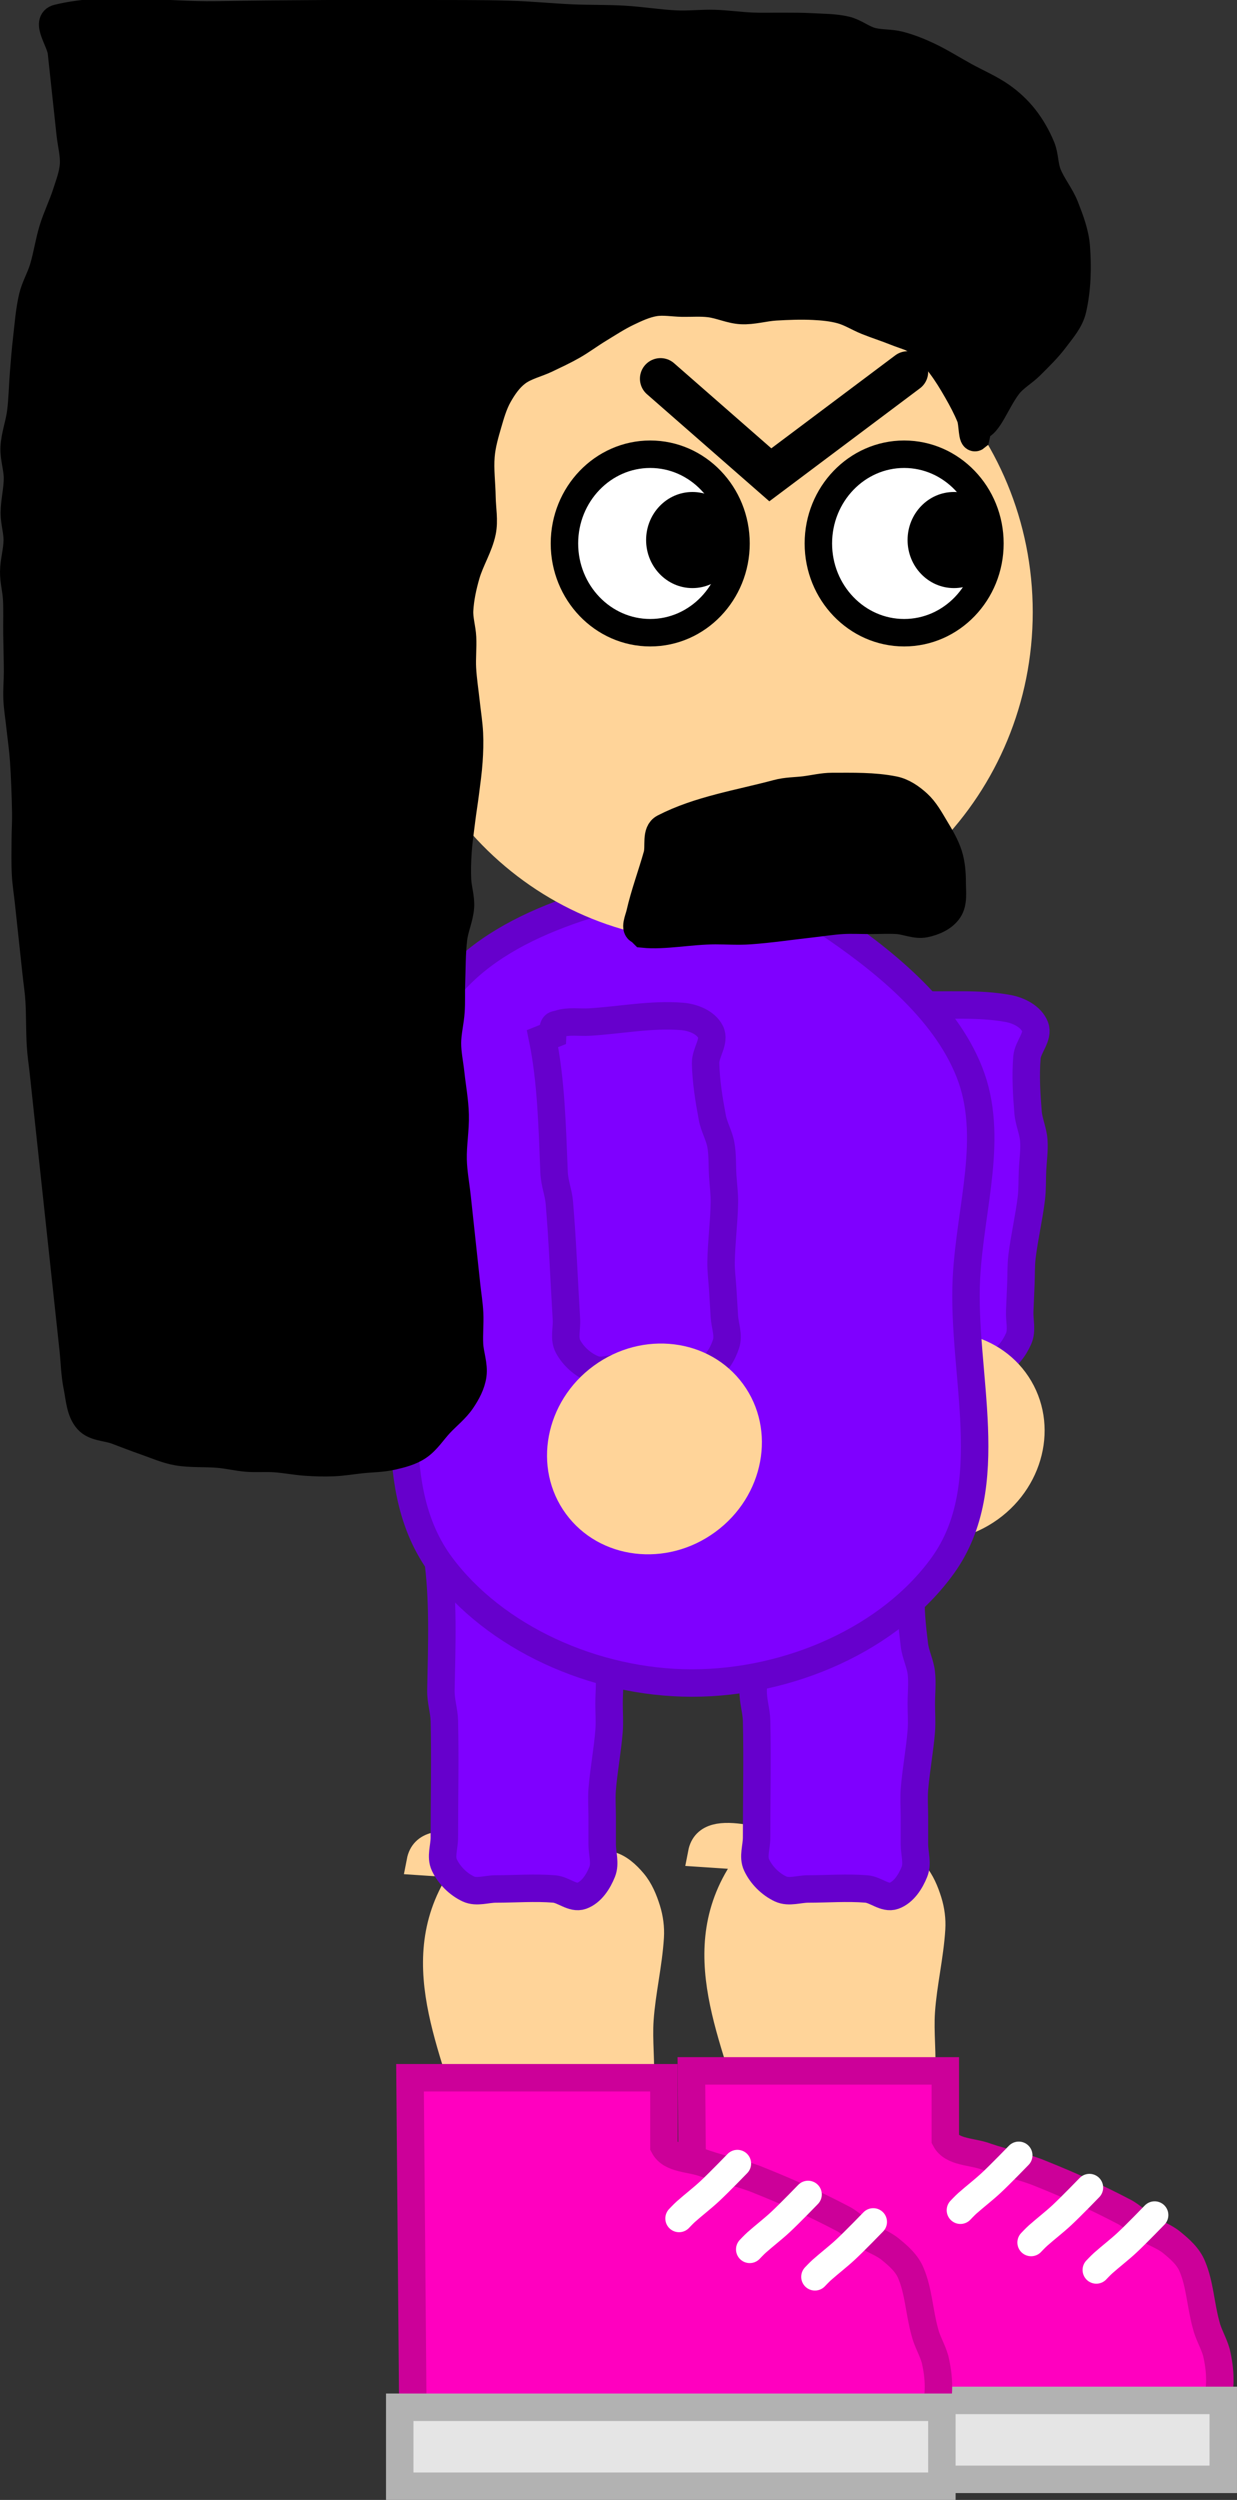 <svg version="1.1" xmlns="http://www.w3.org/2000/svg" xmlns:xlink="http://www.w3.org/1999/xlink" width="90.125" height="182.084" viewBox="0,0,90.125,182.084"><rect x="0" y="0" width="90.125" height="182.084" fill="#333333" stroke="none"/><g transform="translate(-194.938,-89.025)"><g data-paper-data="{&quot;isPaintingLayer&quot;:true}" fill-rule="nonzero" stroke-linejoin="miter" stroke-miterlimit="10" stroke-dasharray="" stroke-dashoffset="0" style="mix-blend-mode: normal"><g id="ID0.14264652878046036" stroke-width="2"><path d="M246.062,224.009c0.488,-2.536 5.169,-0.316 7.75,-0.25c0.686,0.018 1.316,0.443 2,0.5c1.327,0.111 2.698,-0.283 4,0c0.7,0.152 1.287,0.703 1.75,1.25c0.481,0.568 0.778,1.289 1,2c0.2,0.641 0.292,1.33 0.25,2c-0.126,2.01 -0.61,3.991 -0.75,6c-0.11,1.578 0.117,3.173 0,4.75c-0.051,0.685 -0.225,1.371 -0.5,2c-0.315,0.72 -0.627,1.521 -1.25,2c-0.544,0.419 -1.456,0.081 -2,0.5c-0.623,0.479 -0.604,1.553 -1.25,2c-0.552,0.382 -1.369,0.479 -2,0.25c-1.302,-0.474 -2.392,-1.419 -3.5,-2.25c-0.565,-0.424 -1.081,0.082 -1.5,-1.5c-1.677,-6.329 -5.236,-12.821 -0.25,-19z" id="ID0.17920746188610792" fill="#ffd499" stroke="#ffd499" stroke-linecap="round"/><g id="ID0.9278047611005604"><path d="M263.812,239.859v5c0.505,0.956 1.95,0.85 3,1.25c1.3,0.45 2.7,0.7 4,1.25c2,0.8 4,1.7 6,2.75c0.6,0.3 1.1,0.85 1.75,1.25c0.55,0.35 1.2,0.55 1.75,1c0.55,0.45 1.2,1 1.5,1.75c0.55,1.3 0.6,2.8 1,4.25c0.15,0.65 0.55,1.3 0.75,2c0.15,0.65 0.25,1.3 0.25,2c0,0.65 -0.1,1.3 -0.25,2c-0.2,0.65 -0.65,1.3 -0.75,2c-0.2,0.95 2.5,2.75 -0.25,3h-37l-0.25,-29.5z" id="ID0.7963717300444841" fill="#ff00bf" stroke="#cc0099" stroke-linecap="round"/><path d="M244.562,263.859h39.5v5.75h-39.5z" id="ID0.23636615462601185" fill="#e5e5e5" stroke="#b2b2b2" stroke-linecap="butt"/><path d="M279.062,250.359c0,0 -1.311,1.357 -2,2c-0.561,0.524 -1.176,0.99 -1.75,1.5c-0.176,0.156 -0.5,0.5 -0.5,0.5" id="ID0.6116329785436392" fill="none" stroke="#ffffff" stroke-linecap="round"/><path d="M274.312,248.359c0,0 -1.311,1.357 -2,2c-0.561,0.524 -1.176,0.99 -1.75,1.5c-0.176,0.156 -0.5,0.5 -0.5,0.5" id="ID0.6116329785436392" fill="none" stroke="#ffffff" stroke-linecap="round"/><path d="M269.162,246.009c0,0 -1.311,1.357 -2,2c-0.561,0.524 -1.176,0.99 -1.75,1.5c-0.176,0.156 -0.5,0.5 -0.5,0.5" id="ID0.6116329785436392" fill="none" stroke="#ffffff" stroke-linecap="round"/></g></g><g id="ID0.14264652878046036" stroke-width="2"><path d="M225.562,224.609c0.488,-2.536 5.169,-0.316 7.75,-0.25c0.686,0.018 1.316,0.443 2,0.5c1.327,0.111 2.698,-0.283 4,0c0.7,0.152 1.287,0.703 1.75,1.25c0.481,0.568 0.778,1.289 1,2c0.2,0.641 0.292,1.33 0.25,2c-0.126,2.01 -0.61,3.991 -0.75,6c-0.11,1.578 0.117,3.173 0,4.75c-0.051,0.685 -0.225,1.371 -0.5,2c-0.315,0.72 -0.627,1.521 -1.25,2c-0.544,0.419 -1.456,0.081 -2,0.5c-0.623,0.479 -0.604,1.553 -1.25,2c-0.552,0.382 -1.369,0.479 -2,0.25c-1.302,-0.474 -2.392,-1.419 -3.5,-2.25c-0.565,-0.424 -1.081,0.082 -1.5,-1.5c-1.677,-6.329 -5.236,-12.821 -0.25,-19z" id="ID0.17920746188610792" fill="#ffd499" stroke="#ffd499" stroke-linecap="round"/><g id="ID0.9278047611005604"><path d="M243.312,240.359v5c0.505,0.956 1.95,0.85 3,1.25c1.3,0.45 2.7,0.7 4,1.25c2,0.8 4,1.7 6,2.75c0.6,0.3 1.1,0.85 1.75,1.25c0.55,0.35 1.2,0.55 1.75,1c0.55,0.45 1.2,1 1.5,1.75c0.55,1.3 0.6,2.8 1,4.25c0.15,0.65 0.55,1.3 0.75,2c0.15,0.65 0.25,1.3 0.25,2c0,0.65 -0.1,1.3 -0.25,2c-0.2,0.65 -0.65,1.3 -0.75,2c-0.2,0.95 2.5,2.75 -0.25,3h-37l-0.25,-29.5z" id="ID0.7963717300444841" fill="#ff00bf" stroke="#cc0099" stroke-linecap="round"/><path d="M224.062,264.359h39.5v5.75h-39.5z" id="ID0.23636615462601185" fill="#e5e5e5" stroke="#b2b2b2" stroke-linecap="butt"/><path d="M258.562,250.859c0,0 -1.311,1.357 -2,2c-0.561,0.524 -1.176,0.99 -1.75,1.5c-0.176,0.156 -0.5,0.5 -0.5,0.5" id="ID0.6116329785436392" fill="none" stroke="#ffffff" stroke-linecap="round"/><path d="M253.812,248.859c0,0 -1.311,1.357 -2,2c-0.561,0.524 -1.176,0.99 -1.75,1.5c-0.176,0.156 -0.5,0.5 -0.5,0.5" id="ID0.6116329785436392" fill="none" stroke="#ffffff" stroke-linecap="round"/><path d="M248.662,246.609c0,0 -1.311,1.357 -2,2c-0.561,0.524 -1.176,0.99 -1.75,1.5c-0.176,0.156 -0.5,0.5 -0.5,0.5" id="ID0.6116329785436392" fill="none" stroke="#ffffff" stroke-linecap="round"/></g></g><g id="ID0.2955229333601892"><path d="M258.884,162.834c0.112,-0.826 0.238,-0.662 0.531,-0.728c0.731,-0.166 1.5,0.063 2.248,0.094c2.246,0.094 4.534,-0.128 6.744,0.283c0.772,0.144 1.667,0.599 1.946,1.333c0.272,0.717 -0.531,1.462 -0.594,2.227c-0.109,1.331 -0.028,2.677 0.082,4.007c0.056,0.684 0.364,1.334 0.416,2.019c0.057,0.747 -0.063,1.5 -0.094,2.248c-0.028,0.665 -0.003,1.337 -0.084,1.998c-0.174,1.414 -0.504,2.811 -0.678,4.225c-0.081,0.661 -0.056,1.333 -0.084,1.998c-0.028,0.665 -0.056,1.333 -0.084,1.998c-0.028,0.665 0.189,1.391 -0.084,1.998c-0.315,0.7 -0.839,1.458 -1.572,1.685c-0.656,0.204 -1.296,-0.5 -1.977,-0.584c-1.405,-0.172 -2.833,-0.119 -4.246,-0.178c-0.665,-0.028 -1.407,0.223 -1.998,-0.084c-0.732,-0.38 -1.358,-1.061 -1.675,-1.822c-0.256,-0.615 0.054,-1.291 0.084,-1.998c0.119,-2.829 0.304,-5.662 0.357,-8.492c0.014,-0.754 -0.207,-1.427 -0.155,-2.259c0.208,-3.327 0.471,-6.666 0.16,-9.752z" id="ID0.022129699122160673" fill="#7f00ff" stroke="#6600cc" stroke-width="2" stroke-linecap="round"/><path d="M270.076,189.618c1.045,1.786 1.219,3.857 0.654,5.76c-0.564,1.903 -1.866,3.639 -3.77,4.753c-1.905,1.115 -4.055,1.4 -5.991,0.959c-1.936,-0.44 -3.657,-1.606 -4.702,-3.391c-1.045,-1.786 -1.219,-3.857 -0.654,-5.76c0.564,-1.903 1.866,-3.639 3.77,-4.753c1.905,-1.115 4.055,-1.4 5.991,-0.959c1.936,0.44 3.657,1.606 4.702,3.391z" id="ID0.19317426113411784" fill="#ffd499" stroke="none" stroke-width="1" stroke-linecap="butt"/></g><path d="M227.562,202.109c0.077,-0.83 0.21,-0.671 0.5,-0.75c0.723,-0.197 1.501,0 2.25,0c2.248,0 4.525,-0.318 6.75,0c0.777,0.111 1.691,0.528 2,1.25c0.302,0.705 -0.469,1.483 -0.5,2.25c-0.053,1.334 0.084,2.676 0.25,4c0.085,0.681 0.42,1.318 0.5,2c0.088,0.744 0,1.501 0,2.25c0,0.666 0.053,1.336 0,2c-0.114,1.42 -0.386,2.83 -0.5,4.25c-0.053,0.664 0,1.334 0,2c0,0.666 0,1.334 0,2c0,0.666 0.247,1.382 0,2c-0.285,0.713 -0.777,1.492 -1.5,1.75c-0.647,0.231 -1.316,-0.445 -2,-0.5c-1.411,-0.113 -2.835,0 -4.25,0c-0.666,0 -1.396,0.282 -2,0c-0.747,-0.349 -1.401,-1.003 -1.75,-1.75c-0.282,-0.604 0,-1.292 0,-2c0,-2.831 0.066,-5.67 0,-8.5c-0.018,-0.754 -0.267,-1.417 -0.25,-2.25c0.068,-3.333 0.191,-6.68 -0.25,-9.75z" id="ID0.022129699122160673" fill="#7f00ff" stroke="#6600cc" stroke-width="2" stroke-linecap="round"/><path d="M250.312,202.109c0.077,-0.83 0.21,-0.671 0.5,-0.75c0.723,-0.197 1.501,0 2.25,0c2.248,0 4.525,-0.318 6.75,0c0.777,0.111 1.691,0.528 2,1.25c0.302,0.705 -0.469,1.483 -0.5,2.25c-0.053,1.334 0.084,2.676 0.25,4c0.085,0.681 0.42,1.318 0.5,2c0.088,0.744 0,1.501 0,2.25c0,0.666 0.053,1.336 0,2c-0.114,1.42 -0.386,2.83 -0.5,4.25c-0.053,0.664 0,1.334 0,2c0,0.666 0,1.334 0,2c0,0.666 0.247,1.382 0,2c-0.285,0.713 -0.777,1.492 -1.5,1.75c-0.647,0.231 -1.316,-0.445 -2,-0.5c-1.411,-0.113 -2.835,0 -4.25,0c-0.666,0 -1.396,0.282 -2,0c-0.747,-0.349 -1.401,-1.003 -1.75,-1.75c-0.282,-0.604 0,-1.292 0,-2c0,-2.831 0.066,-5.67 0,-8.5c-0.018,-0.754 -0.267,-1.417 -0.25,-2.25c0.068,-3.333 0.191,-6.68 -0.25,-9.75z" id="ID0.022129699122160673" fill="#7f00ff" stroke="#6600cc" stroke-width="2" stroke-linecap="round"/><path d="M245.349,153.109c3.788,-0.625 6.935,1.153 9.707,3c4.152,2.779 8.682,6.39 10.507,11c1.854,4.683 0.054,9.835 -0.213,15c-0.361,6.981 2.458,15.115 -1.714,20.927c-3.824,5.321 -11.151,8.573 -18.287,8.573c-7.137,0 -14.396,-3.328 -18.287,-8.573c-4.084,-5.508 -2.315,-13.46 -2.248,-20.427c-0.067,-6.881 -1.982,-14.938 2.248,-20.927c3.762,-5.328 11.594,-7.305 18.287,-8.573z" id="ID0.8979470622725785" fill="#7f00ff" stroke="#6600cc" stroke-width="2" stroke-linecap="round"/><g id="ID0.2955229333601892"><path d="M235.199,164.381c0.027,-0.833 0.169,-0.682 0.454,-0.779c0.71,-0.24 1.498,-0.091 2.246,-0.136c2.244,-0.136 4.497,-0.591 6.738,-0.409c0.782,0.064 1.72,0.425 2.072,1.127c0.344,0.685 -0.378,1.509 -0.363,2.276c0.028,1.335 0.246,2.666 0.492,3.978c0.126,0.675 0.499,1.29 0.62,1.966c0.133,0.737 0.091,1.498 0.136,2.246c0.04,0.665 0.134,1.33 0.121,1.996c-0.028,1.424 -0.214,2.848 -0.242,4.272c-0.013,0.666 0.081,1.332 0.121,1.996c0.04,0.665 0.081,1.332 0.121,1.996c0.04,0.665 0.33,1.365 0.121,1.996c-0.241,0.729 -0.685,1.536 -1.391,1.838c-0.632,0.27 -1.341,-0.365 -2.027,-0.378c-1.415,-0.027 -2.83,0.172 -4.242,0.257c-0.665,0.04 -1.376,0.366 -1.996,0.121c-0.767,-0.303 -1.459,-0.916 -1.853,-1.641c-0.318,-0.586 -0.078,-1.29 -0.121,-1.996c-0.171,-2.826 -0.277,-5.664 -0.514,-8.484c-0.064,-0.752 -0.352,-1.398 -0.386,-2.231c-0.134,-3.331 -0.214,-6.679 -0.84,-9.717z" id="ID0.022129699122160673" fill="#7f00ff" stroke="#6600cc" stroke-width="2" stroke-linecap="round"/><path d="M249.075,189.832c1.222,1.669 1.608,3.712 1.24,5.663c-0.366,1.951 -1.483,3.811 -3.264,5.114c-1.781,1.304 -3.891,1.808 -5.861,1.567c-1.971,-0.239 -3.802,-1.223 -5.024,-2.892c-1.222,-1.669 -1.608,-3.712 -1.24,-5.663c0.366,-1.951 1.483,-3.811 3.264,-5.114c1.781,-1.304 3.891,-1.808 5.861,-1.567c1.971,0.239 3.802,1.223 5.024,2.892z" id="ID0.19317426113411784" fill="#ffd499" stroke="none" stroke-width="1" stroke-linecap="butt"/></g><g id="ID0.7457062280736864"><path d="M246.681,109.609c6.484,0 12.358,2.689 16.613,7.034c4.254,4.345 6.887,10.345 6.887,16.966c0,6.621 -2.633,12.621 -6.887,16.966c-4.254,4.345 -10.129,7.034 -16.613,7.034c-6.484,0 -12.358,-2.689 -16.613,-7.034c-4.254,-4.345 -6.887,-10.345 -6.887,-16.966c0,-6.621 2.633,-12.621 6.887,-16.966c4.254,-4.345 10.129,-7.034 16.613,-7.034z" id="ID0.098620078060776" fill="#ffd499" stroke="none" stroke-width="1" stroke-linecap="butt"/><path d="M261.062,116.109l-10,7.5l-8,-7" id="ID0.6978429718874395" fill="none" stroke="#000000" stroke-width="3" stroke-linecap="round"/><path d="M260.812,122.109c1.724,0 3.287,0.728 4.418,1.905c1.132,1.177 1.832,2.802 1.832,4.595c0,1.793 -0.7,3.418 -1.832,4.595c-1.131,1.177 -2.694,1.905 -4.418,1.905c-1.724,0 -3.287,-0.728 -4.418,-1.905c-1.132,-1.177 -1.832,-2.802 -1.832,-4.595c0,-1.793 0.7,-3.418 1.832,-4.595c1.131,-1.177 2.694,-1.905 4.418,-1.905z" id="ID0.3920878516510129" fill="#ffffff" stroke="#000000" stroke-width="2" stroke-linecap="butt"/><path d="M242.312,122.109c1.724,0 3.287,0.728 4.418,1.905c1.132,1.177 1.832,2.802 1.832,4.595c0,1.793 -0.7,3.418 -1.832,4.595c-1.131,1.177 -2.694,1.905 -4.418,1.905c-1.724,0 -3.287,-0.728 -4.418,-1.905c-1.132,-1.177 -1.832,-2.802 -1.832,-4.595c0,-1.793 0.7,-3.418 1.832,-4.595c1.131,-1.177 2.694,-1.905 4.418,-1.905z" id="ID0.3920878516510129" fill="#ffffff" stroke="#000000" stroke-width="2" stroke-linecap="butt"/><path d="M264.437,124.859c0.931,0 1.775,0.392 2.386,1.026c0.611,0.633 0.989,1.508 0.989,2.474c0,0.966 -0.378,1.841 -0.989,2.474c-0.611,0.634 -1.455,1.026 -2.386,1.026c-0.931,0 -1.775,-0.392 -2.386,-1.026c-0.611,-0.633 -0.989,-1.508 -0.989,-2.474c0,-0.966 0.378,-1.841 0.989,-2.474c0.611,-0.634 1.455,-1.026 2.386,-1.026z" id="ID0.6984207038767636" fill="#000000" stroke="none" stroke-width="1" stroke-linecap="butt"/><path d="M245.387,124.859c0.931,0 1.775,0.392 2.386,1.026c0.611,0.633 0.989,1.508 0.989,2.474c0,0.966 -0.378,1.841 -0.989,2.474c-0.611,0.634 -1.455,1.026 -2.386,1.026c-0.931,0 -1.775,-0.392 -2.386,-1.026c-0.611,-0.633 -0.989,-1.508 -0.989,-2.474c0,-0.966 0.378,-1.841 0.989,-2.474c0.611,-0.634 1.455,-1.026 2.386,-1.026z" id="ID0.6984207038767636" fill="#000000" stroke="none" stroke-width="1" stroke-linecap="butt"/><path d="M241.562,156.809c-0.446,-0.101 -0.092,-0.844 0,-1.25c0.327,-1.439 0.852,-2.829 1.25,-4.25c0.185,-0.661 -0.138,-1.672 0.5,-2c2.553,-1.313 5.477,-1.756 8.25,-2.5c0.693,-0.186 1.334,-0.167 2,-0.25c0.666,-0.083 1.329,-0.25 2,-0.25c1.501,0 3.028,-0.044 4.5,0.25c0.658,0.132 1.255,0.546 1.75,1c0.528,0.484 0.882,1.136 1.25,1.75c0.383,0.638 0.778,1.289 1,2c0.2,0.641 0.25,1.329 0.25,2c0,0.671 0.122,1.442 -0.25,2c-0.372,0.558 -1.092,0.868 -1.75,1c-0.658,0.132 -1.33,-0.208 -2,-0.25c-0.665,-0.042 -1.334,0 -2,0c-0.666,0 -1.335,-0.039 -2,0c-0.753,0.044 -1.501,0.167 -2.25,0.25c-1.498,0.166 -2.996,0.393 -4.5,0.5c-0.83,0.059 -1.668,0 -2.5,0c-1.832,0 -3.714,0.406 -5.25,0.25z" id="ID0.9000463099218905" fill="#000000" stroke="#000000" stroke-width="2" stroke-linecap="round"/></g><path d="M266.042,120.868c-0.303,0.253 -0.219,-0.995 -0.409,-1.465c-0.267,-0.659 -0.606,-1.291 -0.96,-1.908c-0.369,-0.646 -0.759,-1.288 -1.208,-1.882c-0.432,-0.571 -0.853,-1.182 -1.43,-1.606c-0.541,-0.398 -1.224,-0.556 -1.847,-0.807c-0.691,-0.278 -1.405,-0.503 -2.095,-0.78c-0.622,-0.251 -1.201,-0.626 -1.847,-0.807c-0.661,-0.185 -1.356,-0.249 -2.042,-0.283c-0.918,-0.045 -1.844,-0.009 -2.761,0.045c-0.832,0.049 -1.654,0.309 -2.486,0.267c-0.789,-0.039 -1.533,-0.407 -2.317,-0.505c-0.666,-0.083 -1.344,-0.023 -2.015,-0.035c-0.671,-0.011 -1.354,-0.148 -2.015,-0.035c-0.676,0.116 -1.316,0.415 -1.935,0.711c-0.739,0.354 -1.43,0.808 -2.13,1.235c-0.636,0.387 -1.235,0.839 -1.882,1.208c-0.618,0.353 -1.267,0.652 -1.908,0.96c-0.713,0.341 -1.527,0.51 -2.157,0.986c-0.564,0.426 -0.984,1.036 -1.331,1.652c-0.366,0.649 -0.572,1.38 -0.78,2.095c-0.221,0.758 -0.441,1.53 -0.505,2.317c-0.082,0.999 0.056,2.008 0.072,3.01c0.013,0.836 0.186,1.693 0.019,2.512c-0.223,1.094 -0.861,2.07 -1.171,3.143c-0.241,0.835 -0.428,1.698 -0.478,2.566c-0.038,0.665 0.182,1.323 0.214,1.989c0.037,0.753 -0.049,1.511 -0.008,2.264c0.045,0.831 0.178,1.658 0.267,2.486c0.08,0.745 0.204,1.489 0.241,2.237c0.033,0.67 0.011,1.346 -0.035,2.015c-0.051,0.766 -0.161,1.529 -0.257,2.291c-0.085,0.681 -0.199,1.361 -0.283,2.042c-0.095,0.762 -0.205,1.525 -0.257,2.291c-0.046,0.67 -0.065,1.345 -0.035,2.015c0.029,0.666 0.259,1.324 0.214,1.989c-0.053,0.788 -0.413,1.533 -0.505,2.317c-0.127,1.088 -0.111,2.19 -0.15,3.285c-0.023,0.67 0.011,1.346 -0.035,2.015c-0.051,0.766 -0.254,1.523 -0.257,2.291c-0.003,0.75 0.16,1.492 0.241,2.237c0.107,0.993 0.294,1.984 0.321,2.983c0.03,1.094 -0.176,2.19 -0.15,3.285c0.022,0.916 0.196,1.823 0.294,2.734c0.08,0.745 0.16,1.492 0.241,2.237c0.08,0.745 0.16,1.492 0.241,2.237c0.071,0.662 0.143,1.326 0.214,1.989c0.071,0.662 0.182,1.323 0.214,1.989c0.037,0.753 -0.047,1.511 -0.008,2.264c0.038,0.748 0.344,1.495 0.241,2.237c-0.092,0.665 -0.43,1.291 -0.807,1.847c-0.43,0.636 -1.053,1.119 -1.58,1.679c-0.526,0.559 -0.945,1.247 -1.58,1.679c-0.568,0.386 -1.266,0.559 -1.935,0.711c-0.73,0.167 -1.492,0.16 -2.237,0.241c-0.662,0.071 -1.323,0.184 -1.989,0.214c-0.671,0.03 -1.346,0.011 -2.015,-0.035c-0.766,-0.051 -1.525,-0.205 -2.291,-0.257c-0.67,-0.046 -1.346,0.018 -2.015,-0.035c-0.685,-0.054 -1.358,-0.221 -2.042,-0.283c-1.009,-0.092 -2.038,-0.004 -3.036,-0.176c-0.808,-0.139 -1.569,-0.486 -2.344,-0.754c-0.704,-0.243 -1.398,-0.521 -2.095,-0.78c-0.698,-0.26 -1.6,-0.224 -2.095,-0.78c-0.564,-0.634 -0.595,-1.601 -0.764,-2.432c-0.184,-0.897 -0.196,-1.823 -0.294,-2.734c-0.071,-0.662 -0.143,-1.326 -0.214,-1.989c-0.08,-0.745 -0.16,-1.492 -0.241,-2.237c-0.071,-0.662 -0.143,-1.326 -0.214,-1.989c-0.071,-0.662 -0.143,-1.326 -0.214,-1.989c-0.071,-0.662 -0.143,-1.326 -0.214,-1.989c-0.089,-0.828 -0.178,-1.658 -0.267,-2.486c-0.08,-0.745 -0.16,-1.492 -0.241,-2.237c-0.116,-1.076 -0.232,-2.156 -0.347,-3.231c-0.071,-0.662 -0.143,-1.326 -0.214,-1.989c-0.071,-0.662 -0.175,-1.324 -0.214,-1.989c-0.064,-1.083 -0.035,-2.175 -0.099,-3.258c-0.039,-0.665 -0.143,-1.326 -0.214,-1.989c-0.098,-0.911 -0.196,-1.823 -0.294,-2.734c-0.089,-0.827 -0.178,-1.658 -0.267,-2.486c-0.071,-0.662 -0.18,-1.323 -0.214,-1.989c-0.044,-0.835 -0.021,-1.675 -0.019,-2.512c0.002,-0.671 0.049,-1.344 0.035,-2.015c-0.026,-1.251 -0.068,-2.506 -0.152,-3.755c-0.056,-0.831 -0.178,-1.658 -0.267,-2.486c-0.071,-0.662 -0.184,-1.323 -0.214,-1.989c-0.03,-0.671 0.036,-1.345 0.035,-2.015c-0.002,-0.919 -0.034,-1.842 -0.045,-2.761c-0.011,-0.837 0.025,-1.677 -0.019,-2.512c-0.034,-0.665 -0.221,-1.323 -0.214,-1.989c0.008,-0.767 0.249,-1.523 0.257,-2.291c0.007,-0.666 -0.217,-1.322 -0.214,-1.989c0.003,-0.849 0.232,-1.69 0.23,-2.539c-0.002,-0.749 -0.278,-1.489 -0.241,-2.237c0.043,-0.869 0.369,-1.703 0.478,-2.566c0.118,-0.923 0.128,-1.86 0.203,-2.788c0.069,-0.846 0.131,-1.696 0.23,-2.539c0.119,-1.023 0.191,-2.06 0.425,-3.063c0.169,-0.725 0.566,-1.382 0.78,-2.095c0.28,-0.933 0.414,-1.909 0.7,-2.841c0.273,-0.89 0.691,-1.733 0.976,-2.619c0.218,-0.677 0.483,-1.359 0.532,-2.069c0.05,-0.748 -0.16,-1.492 -0.241,-2.237c-0.071,-0.662 -0.143,-1.326 -0.214,-1.989c-0.071,-0.662 -0.143,-1.326 -0.214,-1.989c-0.071,-0.662 -0.143,-1.326 -0.214,-1.989c-0.089,-0.828 -1.202,-2.26 -0.267,-2.486c3.737,-0.902 7.698,-0.172 11.541,-0.235c2.592,-0.042 5.193,-0.068 7.786,-0.083c2.344,-0.014 4.696,-0.011 7.04,-0.003c2.179,0.008 4.365,-0.011 6.543,0.051c1.518,0.043 3.037,0.198 4.554,0.265c1.259,0.055 2.524,0.023 3.782,0.096c1.271,0.074 2.536,0.286 3.809,0.345c0.919,0.042 1.842,-0.071 2.761,-0.045c0.93,0.027 1.858,0.164 2.788,0.203c0.754,0.032 1.51,0.001 2.264,0.008c0.672,0.006 1.345,-0.004 2.015,0.035c0.847,0.05 1.712,0.034 2.539,0.23c0.653,0.154 1.201,0.626 1.847,0.807c0.661,0.185 1.377,0.112 2.042,0.283c0.721,0.185 1.423,0.463 2.095,0.78c0.919,0.434 1.783,0.982 2.673,1.473c0.89,0.491 1.841,0.889 2.673,1.473c0.629,0.44 1.204,0.976 1.679,1.58c0.507,0.645 0.921,1.372 1.235,2.13c0.257,0.62 0.214,1.338 0.462,1.962c0.331,0.833 0.934,1.544 1.262,2.379c0.369,0.943 0.743,1.92 0.818,2.929c0.112,1.515 0.076,3.073 -0.265,4.554c-0.186,0.812 -0.778,1.483 -1.278,2.149c-0.531,0.708 -1.174,1.33 -1.801,1.954c-0.508,0.504 -1.167,0.864 -1.606,1.43c-0.886,1.145 -1.449,2.926 -2.192,3.002z" id="ID0.3789374581538141" fill="#000000" stroke="#000000" stroke-width="2" stroke-linecap="round"/></g></g></svg>